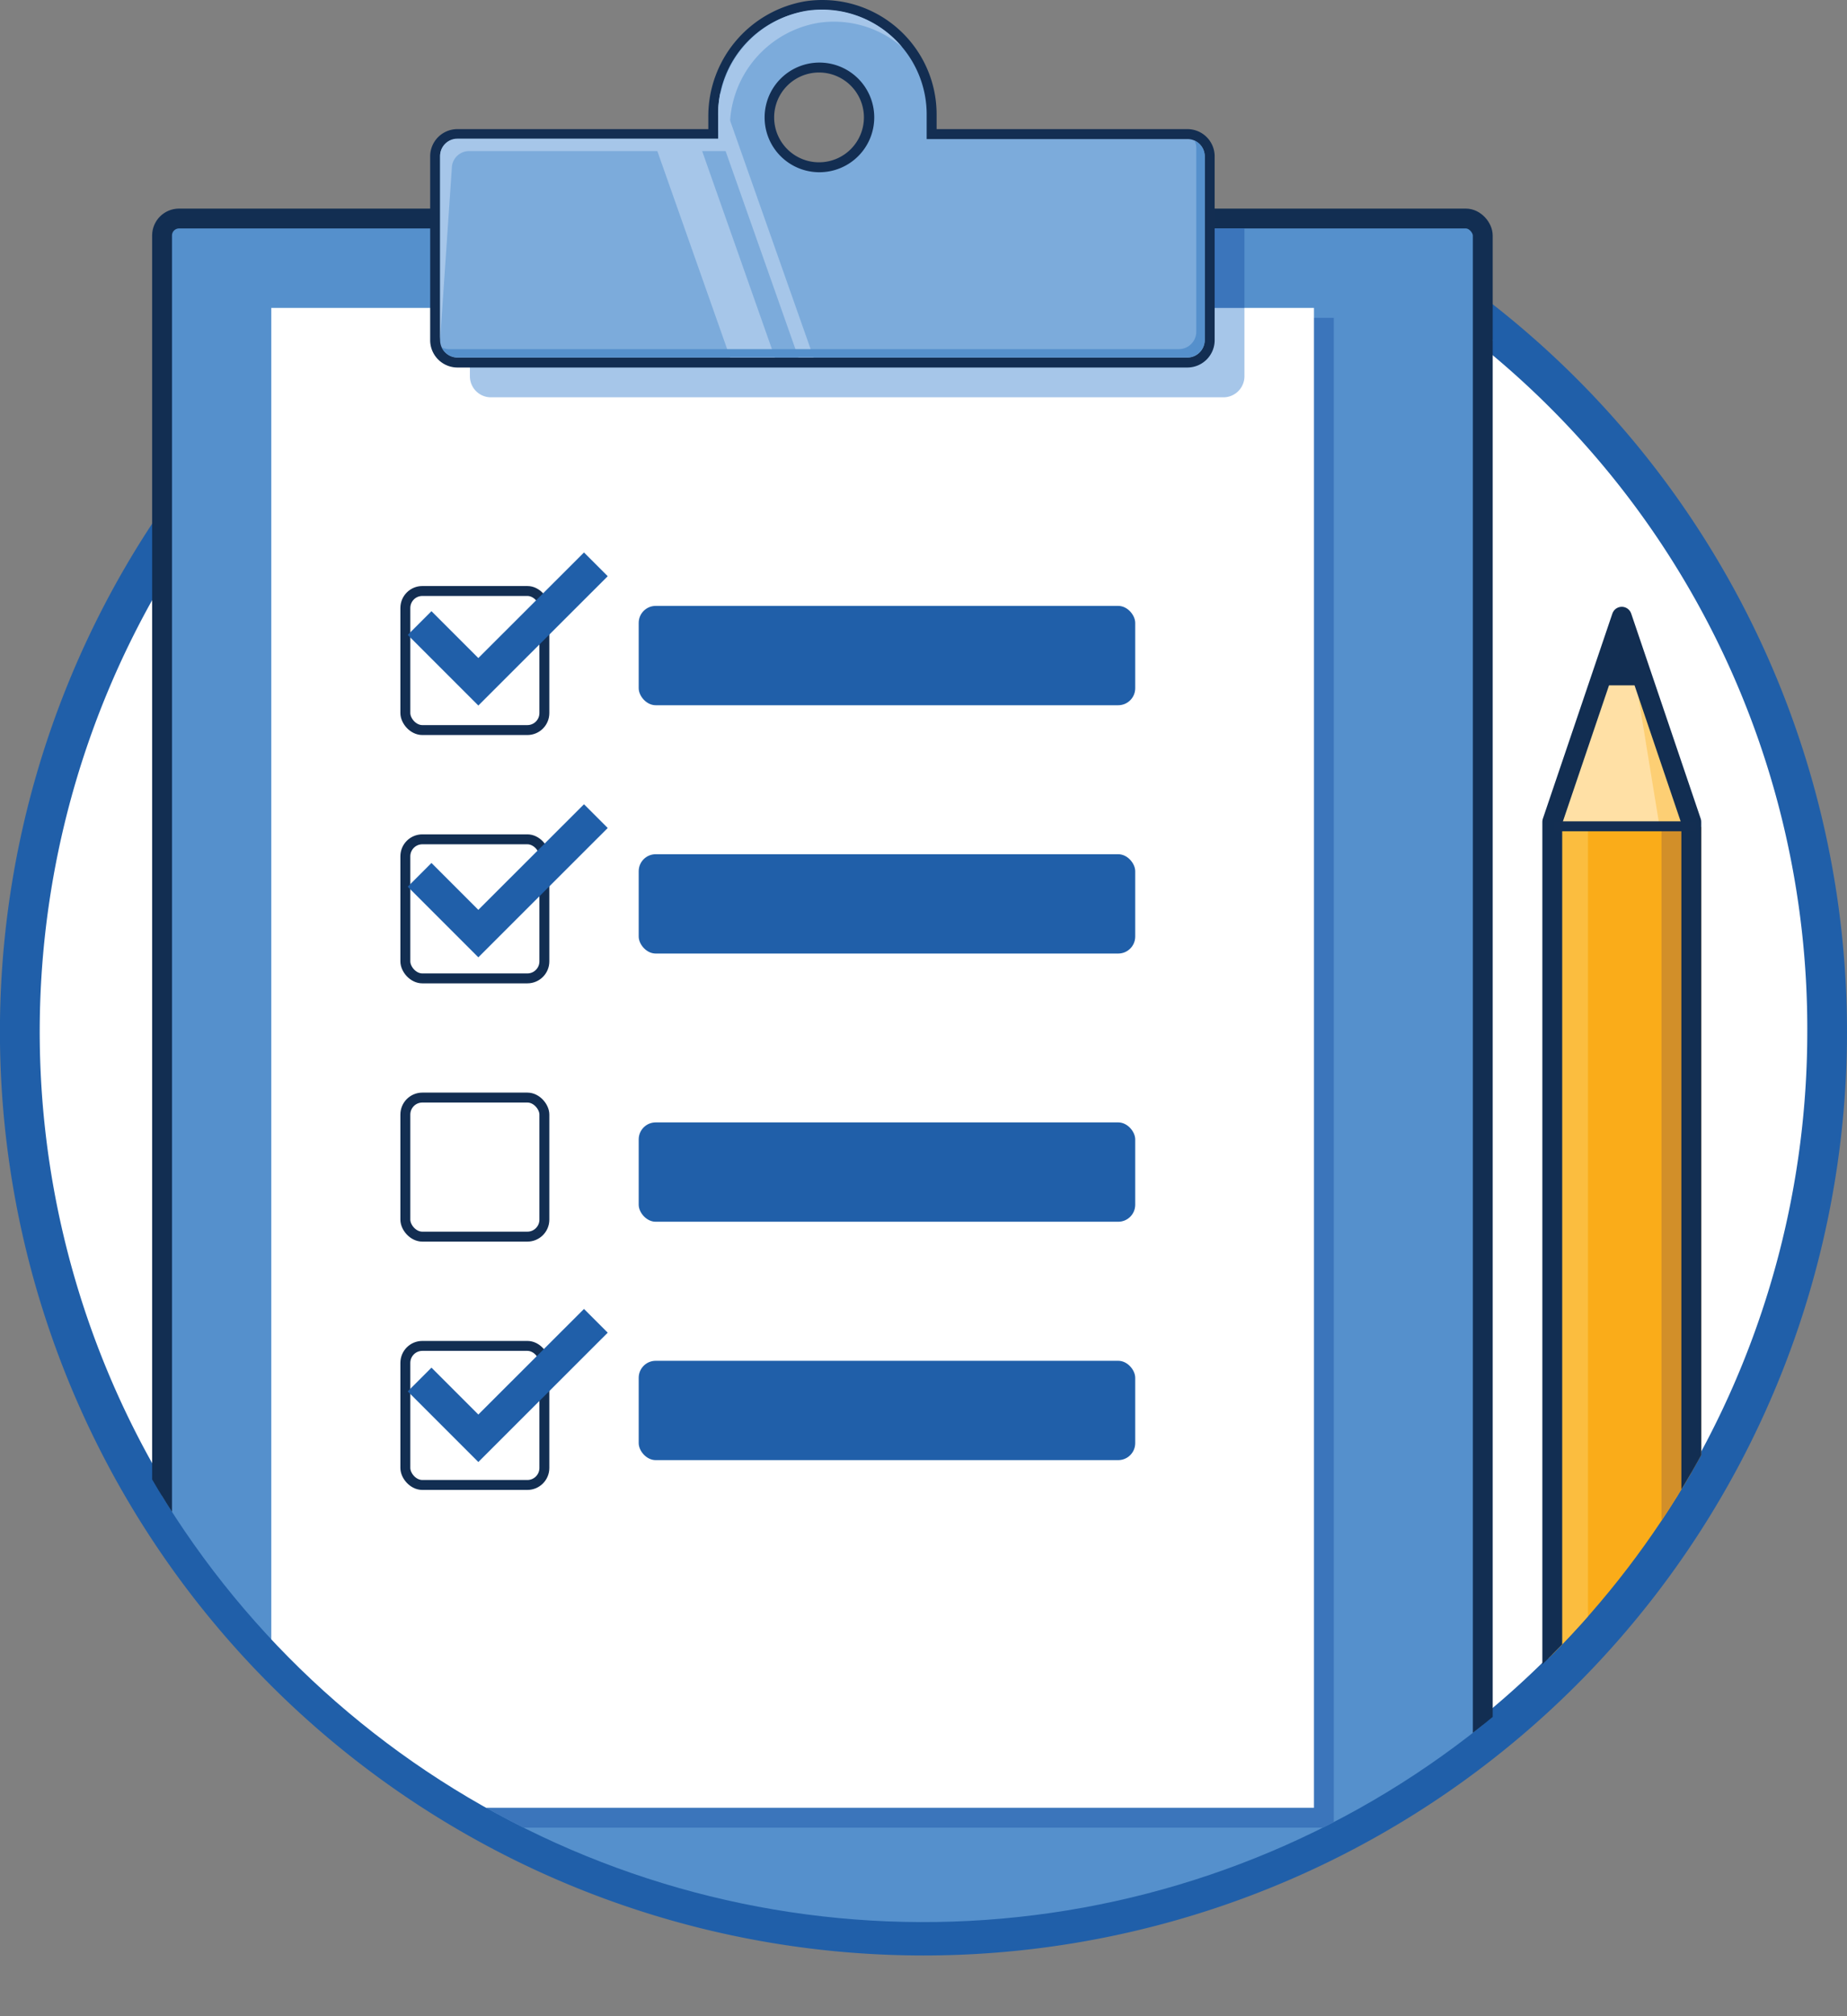 <svg xmlns="http://www.w3.org/2000/svg" xmlns:xlink="http://www.w3.org/1999/xlink" viewBox="0 0 186 203"><rect x="0" y="0" width="186" height="203" fill="#808080" stroke="none"/><defs><clipPath id="a" transform="translate(0 -2.05)"><path d="M150.32,36.3V24.77a2.72,2.72,0,0,0-2.72-2.72H123.32V16.8a3.76,3.76,0,0,0-3.75-3.75H95.32v-.5A12.52,12.52,0,0,0,82.46,0C75.62.19,70.32,6.11,70.32,13v.1H46.07a3.76,3.76,0,0,0-3.75,3.75v5.25H17a2.72,2.72,0,0,0-2.72,2.72V61.58a89.55,89.55,0,0,0,0,87.59,89.94,89.94,0,1,0,136-112.87Z" style="fill:none"/></clipPath><clipPath id="b" transform="translate(0 -2.05)"><path d="M119.58,16.05H93.32v-2.5a10.5,10.5,0,0,0-21,0v2.5H46.06a1.74,1.74,0,0,0-1.74,1.74V36.3a1.76,1.76,0,0,0,1.75,1.75h73.51a1.74,1.74,0,0,0,1.74-1.74V17.79A1.74,1.74,0,0,0,119.58,16.05Zm-37,1.34A3.5,3.5,0,1,1,86,13.9,3.5,3.5,0,0,1,82.54,17.39Z" style="fill:none"/></clipPath><clipPath id="c" transform="translate(0 -2.05)"><circle cx="92.82" cy="105.55" r="89.5" style="fill:none"/></clipPath></defs><title>Static</title><path d="M147.79,33.26A91,91,0,1,1,36.46,34.62Z" transform="translate(0 -2.05)" style="fill:#fff"/><path d="M93,198.92A93,93,0,0,1,35.21,33.05l2.49,3.13A89,89,0,1,0,182,105.92a88.35,88.35,0,0,0-35.41-71.06L149,31.67A93,93,0,0,1,93,198.92Z" transform="translate(0 -2.05)" style="fill:#205fa9"/><g style="clip-path:url(#a)"><rect x="16.32" y="22" width="133" height="180" rx="1.71" style="fill:#5590cc;stroke:#122e52;stroke-miterlimit:10;stroke-width:2px"/><rect x="29.32" y="32" width="105" height="152" style="fill:#3b75bb"/><rect x="27.32" y="31" width="105" height="151" style="fill:#fff"/><rect x="40.82" y="59.5" width="14" height="14" rx="1.71" style="fill:none;stroke:#132e52;stroke-miterlimit:10"/><rect x="64.32" y="61" width="50" height="10" rx="1.71" style="fill:#205fa9"/><polygon points="48.17 71.03 41.06 63.92 43.45 61.53 48.17 66.25 58.81 55.62 61.2 58.01 48.17 71.03" style="fill:#205fa9"/><rect x="40.82" y="84.5" width="14" height="14" rx="1.71" style="fill:none;stroke:#122e52;stroke-miterlimit:10"/><rect x="64.32" y="86" width="50" height="10" rx="1.71" style="fill:#205fa9"/><polygon points="48.17 96.38 41.06 89.27 43.45 86.88 48.17 91.6 58.81 80.97 61.2 83.36 48.17 96.38" style="fill:#205fa9"/><rect x="40.82" y="110.5" width="14" height="14" rx="1.71" style="fill:none;stroke:#132e52;stroke-miterlimit:10"/><rect x="64.32" y="113" width="50" height="10" rx="1.71" style="fill:#205fa9"/><path d="M49.44,31h75.88a0,0,0,0,1,0,0v6.88A2.12,2.12,0,0,1,123.2,40H49.44a2.12,2.12,0,0,1-2.12-2.12V33.12A2.12,2.12,0,0,1,49.44,31Z" style="fill:#a6c6e9"/><rect x="40.82" y="135.5" width="14" height="14" rx="1.71" style="fill:none;stroke:#122e52;stroke-miterlimit:10"/><rect x="64.32" y="137" width="50" height="10" rx="1.71" style="fill:#205fa9"/><polygon points="48.17 147.19 41.06 140.08 43.45 137.69 48.17 142.41 58.81 131.78 61.2 134.17 48.17 147.19" style="fill:#205fa9"/><rect x="47.32" y="23" width="78" height="8" style="fill:#3b75bb"/><path d="M46.06,38.55a2.24,2.24,0,0,1-2.24-2.25V17.79a2.24,2.24,0,0,1,2.24-2.24H71.82V13.87a11.24,11.24,0,0,1,9.33-11.2,11.83,11.83,0,0,1,1.67-.12,11,11,0,0,1,11,11v2h25.76a2.24,2.24,0,0,1,2.24,2.24V36.3a2.25,2.25,0,0,1-2.24,2.25ZM82.5,8.86a5,5,0,1,0,5,5A5,5,0,0,0,82.5,8.86Z" transform="translate(0 -2.05)" style="fill:#7cabdb"/><path d="M82.82,3.05a10.52,10.52,0,0,1,10.5,10.5v2.5h26.26a1.74,1.74,0,0,1,1.74,1.74V36.3a1.76,1.76,0,0,1-1.74,1.75H46.06a1.76,1.76,0,0,1-1.74-1.75V17.79a1.74,1.74,0,0,1,1.74-1.74H72.32V13.87A10.5,10.5,0,0,1,82.82,3.05M82.5,19.39A5.52,5.52,0,1,0,77,13.87a5.51,5.51,0,0,0,5.51,5.52m.32-17.34a11.32,11.32,0,0,0-1.74.13,11.74,11.74,0,0,0-9.76,11.69v1.18H46.06a2.74,2.74,0,0,0-2.74,2.74V36.3a2.75,2.75,0,0,0,2.74,2.75h73.52a2.75,2.75,0,0,0,2.74-2.75V17.79a2.74,2.74,0,0,0-2.74-2.74H94.32v-1.5a11.51,11.51,0,0,0-11.5-11.5ZM82.5,18.39A4.52,4.52,0,1,1,87,13.87a4.52,4.52,0,0,1-4.51,4.52Z" transform="translate(0 -2.05)" style="fill:#132e52"/><g style="clip-path:url(#b)"><polygon points="78.98 38.68 74.97 40.09 62.24 3.99 66.26 2.58 78.98 38.68" style="fill:#a6c6e9"/><polygon points="82.54 37.72 81.18 38.2 68.36 1.85 69.73 1.37 82.54 37.72" style="fill:#a6c6e9"/></g><path d="M45.5,19a1.74,1.74,0,0,1,1.74-1.74H73.5V15.05a10.71,10.71,0,0,1,8.91-10.7A10.47,10.47,0,0,1,90.85,6.8c-.2-.23-.4-.46-.61-.67a10.5,10.5,0,0,0-9-3,10.71,10.71,0,0,0-8.91,10.7v2.18H46.06a1.74,1.74,0,0,0-1.74,1.74V36.3" transform="translate(0 -2.05)" style="fill:#a6c6e9"/></g><g style="clip-path:url(#c)"><rect x="156.32" y="83" width="14" height="103" style="fill:#faac19"/><polyline points="156.92 83.25 163.81 62.57 170.69 83.25" style="fill:#ffe0a5"/><rect x="167.32" y="83.26" width="4" height="103" style="fill:#d28f29"/><polygon points="164.74 68.61 167.13 83.25 169.96 83.25 164.74 68.61" style="fill:#fdcf74"/><polygon points="161.51 69 166.1 69 163.81 62.12 161.51 69" style="fill:#122e52"/><rect x="155.92" y="83.26" width="4" height="103" style="fill:#fbbd3f"/><polygon points="170.32 82.74 170.32 186 156.32 186 156.32 82.74 163.32 62.09 170.32 82.74" style="fill:none;stroke:#122e52;stroke-linecap:round;stroke-linejoin:round;stroke-width:2px"/><rect x="156.32" y="186" width="14" height="14" style="fill:#d28f29;stroke:#122e52;stroke-miterlimit:10;stroke-width:2px"/><line x1="156.43" y1="83.19" x2="170.85" y2="83.19" style="fill:none;stroke:#132e52;stroke-miterlimit:10"/></g><path d="M120.3,16.21a1.66,1.66,0,0,1,.17.73V35.45a1.76,1.76,0,0,1-1.74,1.75H45.21a1.59,1.59,0,0,1-.72-.17,1.74,1.74,0,0,0,1.57,1h73.52a1.76,1.76,0,0,0,1.74-1.75V17.79A1.75,1.75,0,0,0,120.3,16.21Z" transform="translate(0 -2.05)" style="fill:#5590cc"/></svg>